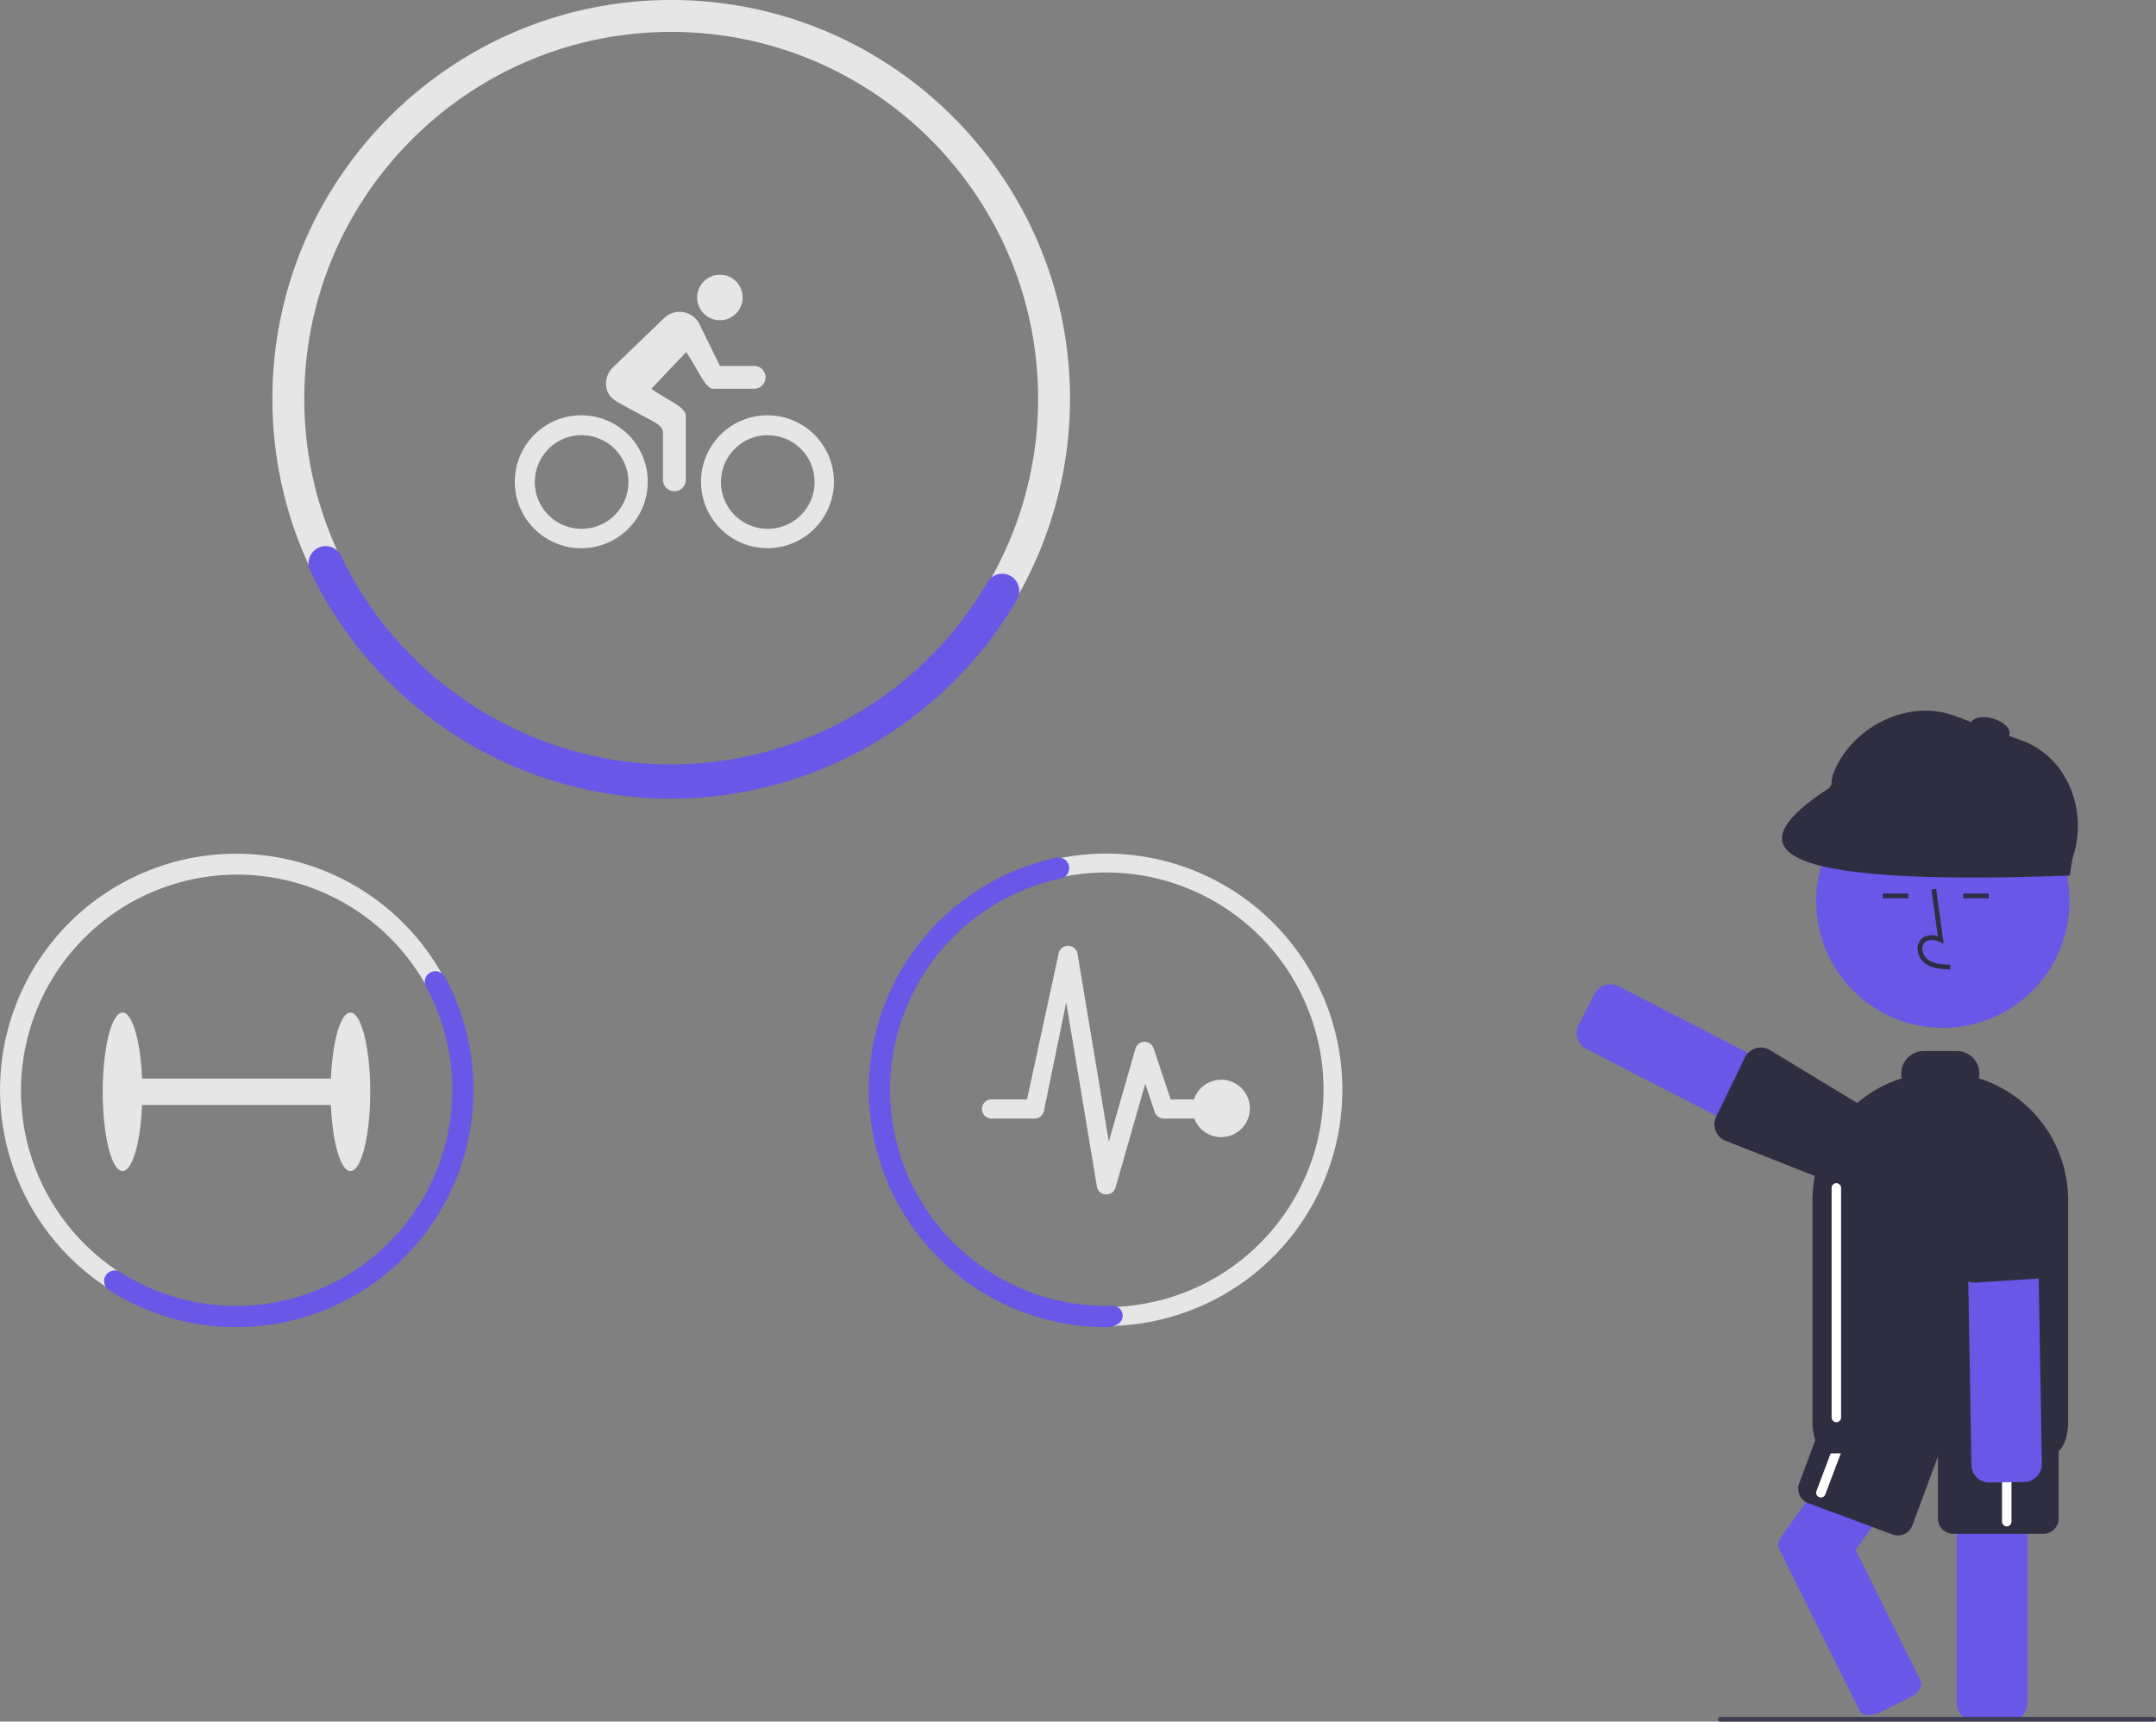 <svg xmlns="http://www.w3.org/2000/svg" data-name="Layer 1" width="910.915" height="727.466"><rect width="100%" height="100%" fill="#808080" stroke="none"/><path d="M752.025 650.512a4.098 4.098 0 01.23-.34 6.959 6.959 0 01.76-1.35l25.16-35.2 20.73-28.99h35.36l-2.5 3.49-4.45 6.23-13.79 19.28-29.55 41.33 27.39 55.02c1.12 2.24-.79 5.46-4.24 7.18l-13.21 6.58a9.712 9.712 0 01-4.23 1.06c-1.86 0-3.41-.69-4.06-2l-34.05-68.4a3.963 3.963 0 01.45-3.89z" fill="#6957e7"/><path d="M799.607 648.403l-35.62-13.235a6.508 6.508 0 01-3.83-8.357l10.449-28.122a6.509 6.509 0 018.357-3.829l35.62 13.235a6.508 6.508 0 013.83 8.358l-10.449 28.121a6.5 6.5 0 01-8.357 3.83z" fill="#2f2e41"/><path d="M769.318 632.771a1.994 1.994 0 01-.704-.129 2.003 2.003 0 01-1.164-2.578l13.078-34.611a2 2 0 013.742 1.414l-13.078 34.611a2.004 2.004 0 01-1.874 1.293z" fill="#fff"/><path d="M826.795 719.652v-125.01a1.968 1.968 0 01.022-.348 7.443 7.443 0 014.763-6.637 7.313 7.313 0 012.715-.515h14.76a7.508 7.508 0 017.5 7.5v125.01a7.508 7.508 0 01-7.5 7.5h-14.76a7.508 7.508 0 01-7.5-7.5z" fill="#6957e7"/><path d="M818.785 641.632v-30a6.507 6.507 0 016.5-6.5h38a6.507 6.507 0 016.5 6.5v30a6.507 6.507 0 01-6.5 6.5h-38a6.507 6.507 0 01-6.5-6.5z" fill="#2f2e41"/><path d="M847.86 644.966a2.002 2.002 0 01-2-2v-37a2 2 0 014 0v37a2.002 2.002 0 01-2 2z" fill="#fff"/><path d="M779.526 499.556l-109.339-56.37a7.517 7.517 0 01-3.226-10.103l6.76-13.121a7.516 7.516 0 0110.103-3.225l109.342 56.37a7.106 7.106 0 011.518 1.048 7.471 7.471 0 011.706 9.056l-6.761 13.12a7.478 7.478 0 01-4.386 3.709 7.771 7.771 0 01-2.298.352 7.442 7.442 0 01-3.42-.836z" fill="#6957e7"/><path d="M781.651 502.797l-53.158-20.987a7.509 7.509 0 01-3.347-10.058l12.122-24.984a7.537 7.537 0 014.34-3.751 7.514 7.514 0 015.796.457l48.004 29.1a2.185 2.185 0 01.511.356c1.224 1.101 1.833 3.745 2.322 5.866l.078.33c.133.57.249 1.061.366 1.405l.04.132c.042.14.086.285.115.418a7.468 7.468 0 01-.578 5.155l-6.62 13.19a7.584 7.584 0 01-6.727 4.146 7.2 7.2 0 01-3.264-.775z" fill="#2f2e41"/><circle cx="820.863" cy="380.81" r="53.519" fill="#6957e7"/><path d="M823.987 409.646l.056-2c-3.72-.104-7-.337-9.466-2.138a6.148 6.148 0 01-2.381-4.528 3.514 3.514 0 011.153-2.895c1.636-1.382 4.269-.935 6.188-.055l1.655.76-3.174-23.191-1.981.271 2.699 19.727c-2.607-.767-5.023-.437-6.678.96a5.471 5.471 0 00-1.86 4.493 8.133 8.133 0 003.2 6.073c3.167 2.315 7.282 2.43 10.59 2.523zM795.466 377.571h10.771v2h-10.771zM829.466 377.571h10.771v2h-10.771zM772.076 614.106c-3.534-.204-6.29-6.015-6.29-13.302v-93.672a54.363 54.363 0 011.705-13.525 52.936 52.936 0 011.453-4.693 53.865 53.865 0 0117.025-23.88 45.918 45.918 0 012.728-2.06 53.642 53.642 0 0114.81-7.336 9.372 9.372 0 01-.222-2.006 9.51 9.51 0 019.5-9.5h14a9.51 9.51 0 019.5 9.5 9.373 9.373 0 01-.221 2.002 54.031 54.031 0 0137.721 51.498v93.672c0 7.474-2.855 13.328-6.5 13.328h-95a.74.74 0 01-.21-.026z" fill="#2f2e41"/><path d="M833.919 622.657a7.51 7.51 0 01-.983-3.576l-2.104-122.993a7.49 7.49 0 012.104-5.342l.002-.002a7.496 7.496 0 015.263-2.29l14.76-.247a7.495 7.495 0 017.578 6.621 5.955 5.955 0 01.049.742l2.111 123.002a7.518 7.518 0 01-7.377 7.625l-14.755.254a7.53 7.53 0 01-6.648-3.794z" fill="#6957e7"/><path d="M827.716 538.195a7.508 7.508 0 01-.965-3.208l.63-56.983a7.509 7.509 0 016.892-8.063l14.713-1.153a7.547 7.547 0 015.023 1.428c.151.114.302.254.45.353a14.035 14.035 0 001.147.86l.32.227c2.114 1.497 4.512 3.194 4.628 4.848l8.852 55.595a7.382 7.382 0 01-1.097 4.526 6.815 6.815 0 01-.677.94 6.475 6.475 0 01-.72.724 7.427 7.427 0 01-4.41 1.884l-27.69 1.786a7.508 7.508 0 01-7.096-3.764z" fill="#2f2e41"/><path d="M775.86 600.966a2.002 2.002 0 01-2-2v-97a2 2 0 014 0v97a2.002 2.002 0 01-2 2z" fill="#fff"/><path d="M869.402 368.096l-92.974-34.013a4 4 0 01-2.383-5.13l.315-1.487c7.26-19.849 31.328-32.34 51.176-25.08l28.61 10.467c19.848 7.261 28.475 30.764 21.214 50.613l-.828 2.248a4 4 0 01-5.13 2.382z" fill="#2f2e41"/><path d="M874.41 369.983c-129.588 4.782-140.91-11.5-101.427-37.104l8.377-15.413 96 35z" fill="#2f2e41"/><ellipse cx="985.402" cy="394.233" rx="4.5" ry="8.5" transform="rotate(-73.27 855.125 448.29)" fill="#2f2e41"/><path d="M283.586 0C190.67 0 115.089 75.581 115.089 168.497a167.593 167.593 0 0014.774 68.99c26.406 58.61 85.367 99.507 153.723 99.507a168.59 168.59 0 00168.497-168.497C452.083 75.581 376.488 0 283.586 0zm139.407 236.233a155.175 155.175 0 01-139.407 87.281c-65.687 0-121.965-41.073-144.49-98.887a153.876 153.876 0 01-10.527-56.13c0-85.475 69.542-155.017 155.017-155.017s155.017 69.542 155.017 155.017a153.935 153.935 0 01-15.61 67.736z" fill="#e6e6e6"/><path d="M283.586 337.494a169.2 169.2 0 01-152.537-96.266 7.279 7.279 0 01.548-7.234l.09-.132a7.173 7.173 0 0112.379.99c25.564 53.556 80.328 88.162 139.52 88.162a155.145 155.145 0 00133.618-76.976 7.176 7.176 0 016.26-3.588 7.05 7.05 0 016.162 3.593l.078.138a7.266 7.266 0 01-.038 7.222 169.646 169.646 0 01-146.08 84.09z" fill="#6957e7"/><path d="M245.608 183.908a19.776 19.776 0 11-13.871 5.808 19.515 19.515 0 0113.87-5.808m0-8.424a28.088 28.088 0 1028.074 28.103 28.088 28.088 0 00-28.073-28.103zm58.523-40.169a9.58 9.58 0 009.629-9.531v-.097a9.478 9.478 0 00-9.388-9.569h-.18a9.599 9.599 0 00-.181 19.197h.12zm20.13 48.593a19.776 19.776 0 11-13.871 5.808 19.515 19.515 0 0113.87-5.808m0-8.424a28.073 28.073 0 1028.074 28.072 28.073 28.073 0 00-28.073-28.072z" fill="#e6e6e6"/><path d="M318.633 154.632h-14.442l-8.877-18.083a9.414 9.414 0 00-14.893-1.986l-21.574 20.791a9.797 9.797 0 00-2.798 6.74c0 5.236 3.79 7.101 5.566 8.154 13.69 7.883 18.505 8.756 18.505 12.698v19.828a4.814 4.814 0 009.628 0v-27.08c0-3.971-9.147-7.221-14.533-11.433l14.713-15.496c5.627 8.575 8.215 15.496 11.434 15.496h17.271a4.814 4.814 0 10.016-9.629h-.016zM148.056 427.857c-4.147 0-7.58 12.074-8.246 27.906H60.026c-.665-15.832-4.099-27.906-8.246-27.906-4.623 0-8.372 14.992-8.372 33.487s3.749 33.487 8.372 33.487c4.147 0 7.58-12.074 8.246-27.906h79.784c.665 15.832 4.099 27.906 8.246 27.906 4.624 0 8.372-14.993 8.372-33.487s-3.748-33.487-8.372-33.487z" fill="#e6e6e6"/><path d="M186.92 411.902a99.773 99.773 0 1012.643 48.581 99.773 99.773 0 00-12.644-48.581zM99.76 552.294a91.358 91.358 0 11.92 0q-.46.002-.92 0z" fill="#e6e6e6"/><path d="M99.808 560.787a100.096 100.096 0 01-53.697-15.591 4.49 4.49 0 01-1.767-2.15l-.05-.13a4.403 4.403 0 011.345-5.067 4.345 4.345 0 015.166-.316 91.27 91.27 0 00129.202-120.577 4.35 4.35 0 01.672-5.134 4.41 4.41 0 015.154-.991l.125.058a4.456 4.456 0 012.015 1.889 100.267 100.267 0 01-88.118 148.01z" fill="#6957e7"/><path d="M467.366 360.697a99.804 99.804 0 10-.036 199.608h.036c.647 0 1.28 0 1.928-.027a99.8 99.8 0 00-1.928-199.581zm20.341 189.336a91.818 91.818 0 11-20.395-181.356h.054a91.818 91.818 0 0120.341 181.356z" fill="#e6e6e6"/><path d="M467.366 560.805a100.305 100.305 0 01-21.236-198.337 4.598 4.598 0 011.808-.023l.208.04a4.442 4.442 0 01.101 8.7 91.328 91.328 0 0019.133 180.627c.882-.009 1.74-.012 2.61-.038a4.138 4.138 0 014.212 3.242 4.003 4.003 0 01-2.272 4.639q-.881.404-1.77.793a4.107 4.107 0 01-1.584.35c-.402.007-.803.007-1.21.007z" fill="#6957e7"/><path d="M516.603 456.258a12.198 12.198 0 00-12.18 8.312h-9.828l-7.176-21.578a4.043 4.043 0 00-3.84-2.779h-.076a3.996 3.996 0 00-3.79 2.931l-11.244 39.24-13.215-79.364a4.057 4.057 0 00-7.933-.328l-13.392 61.878h-15.008a4.043 4.043 0 000 8.086h18.192a4.03 4.03 0 003.916-3.057l9.45-46.037 12.962 77.797a4.014 4.014 0 003.765 3.36h.227a4.055 4.055 0 003.891-2.93l12.558-43.864 3.967 11.951a4.076 4.076 0 003.84 2.78h12.912a12.13 12.13 0 1012.001-16.398z" fill="#e6e6e6"/><path d="M909.915 727.466h-183a1 1 0 010-2h183a1 1 0 010 2z" fill="#3f3d56"/></svg>